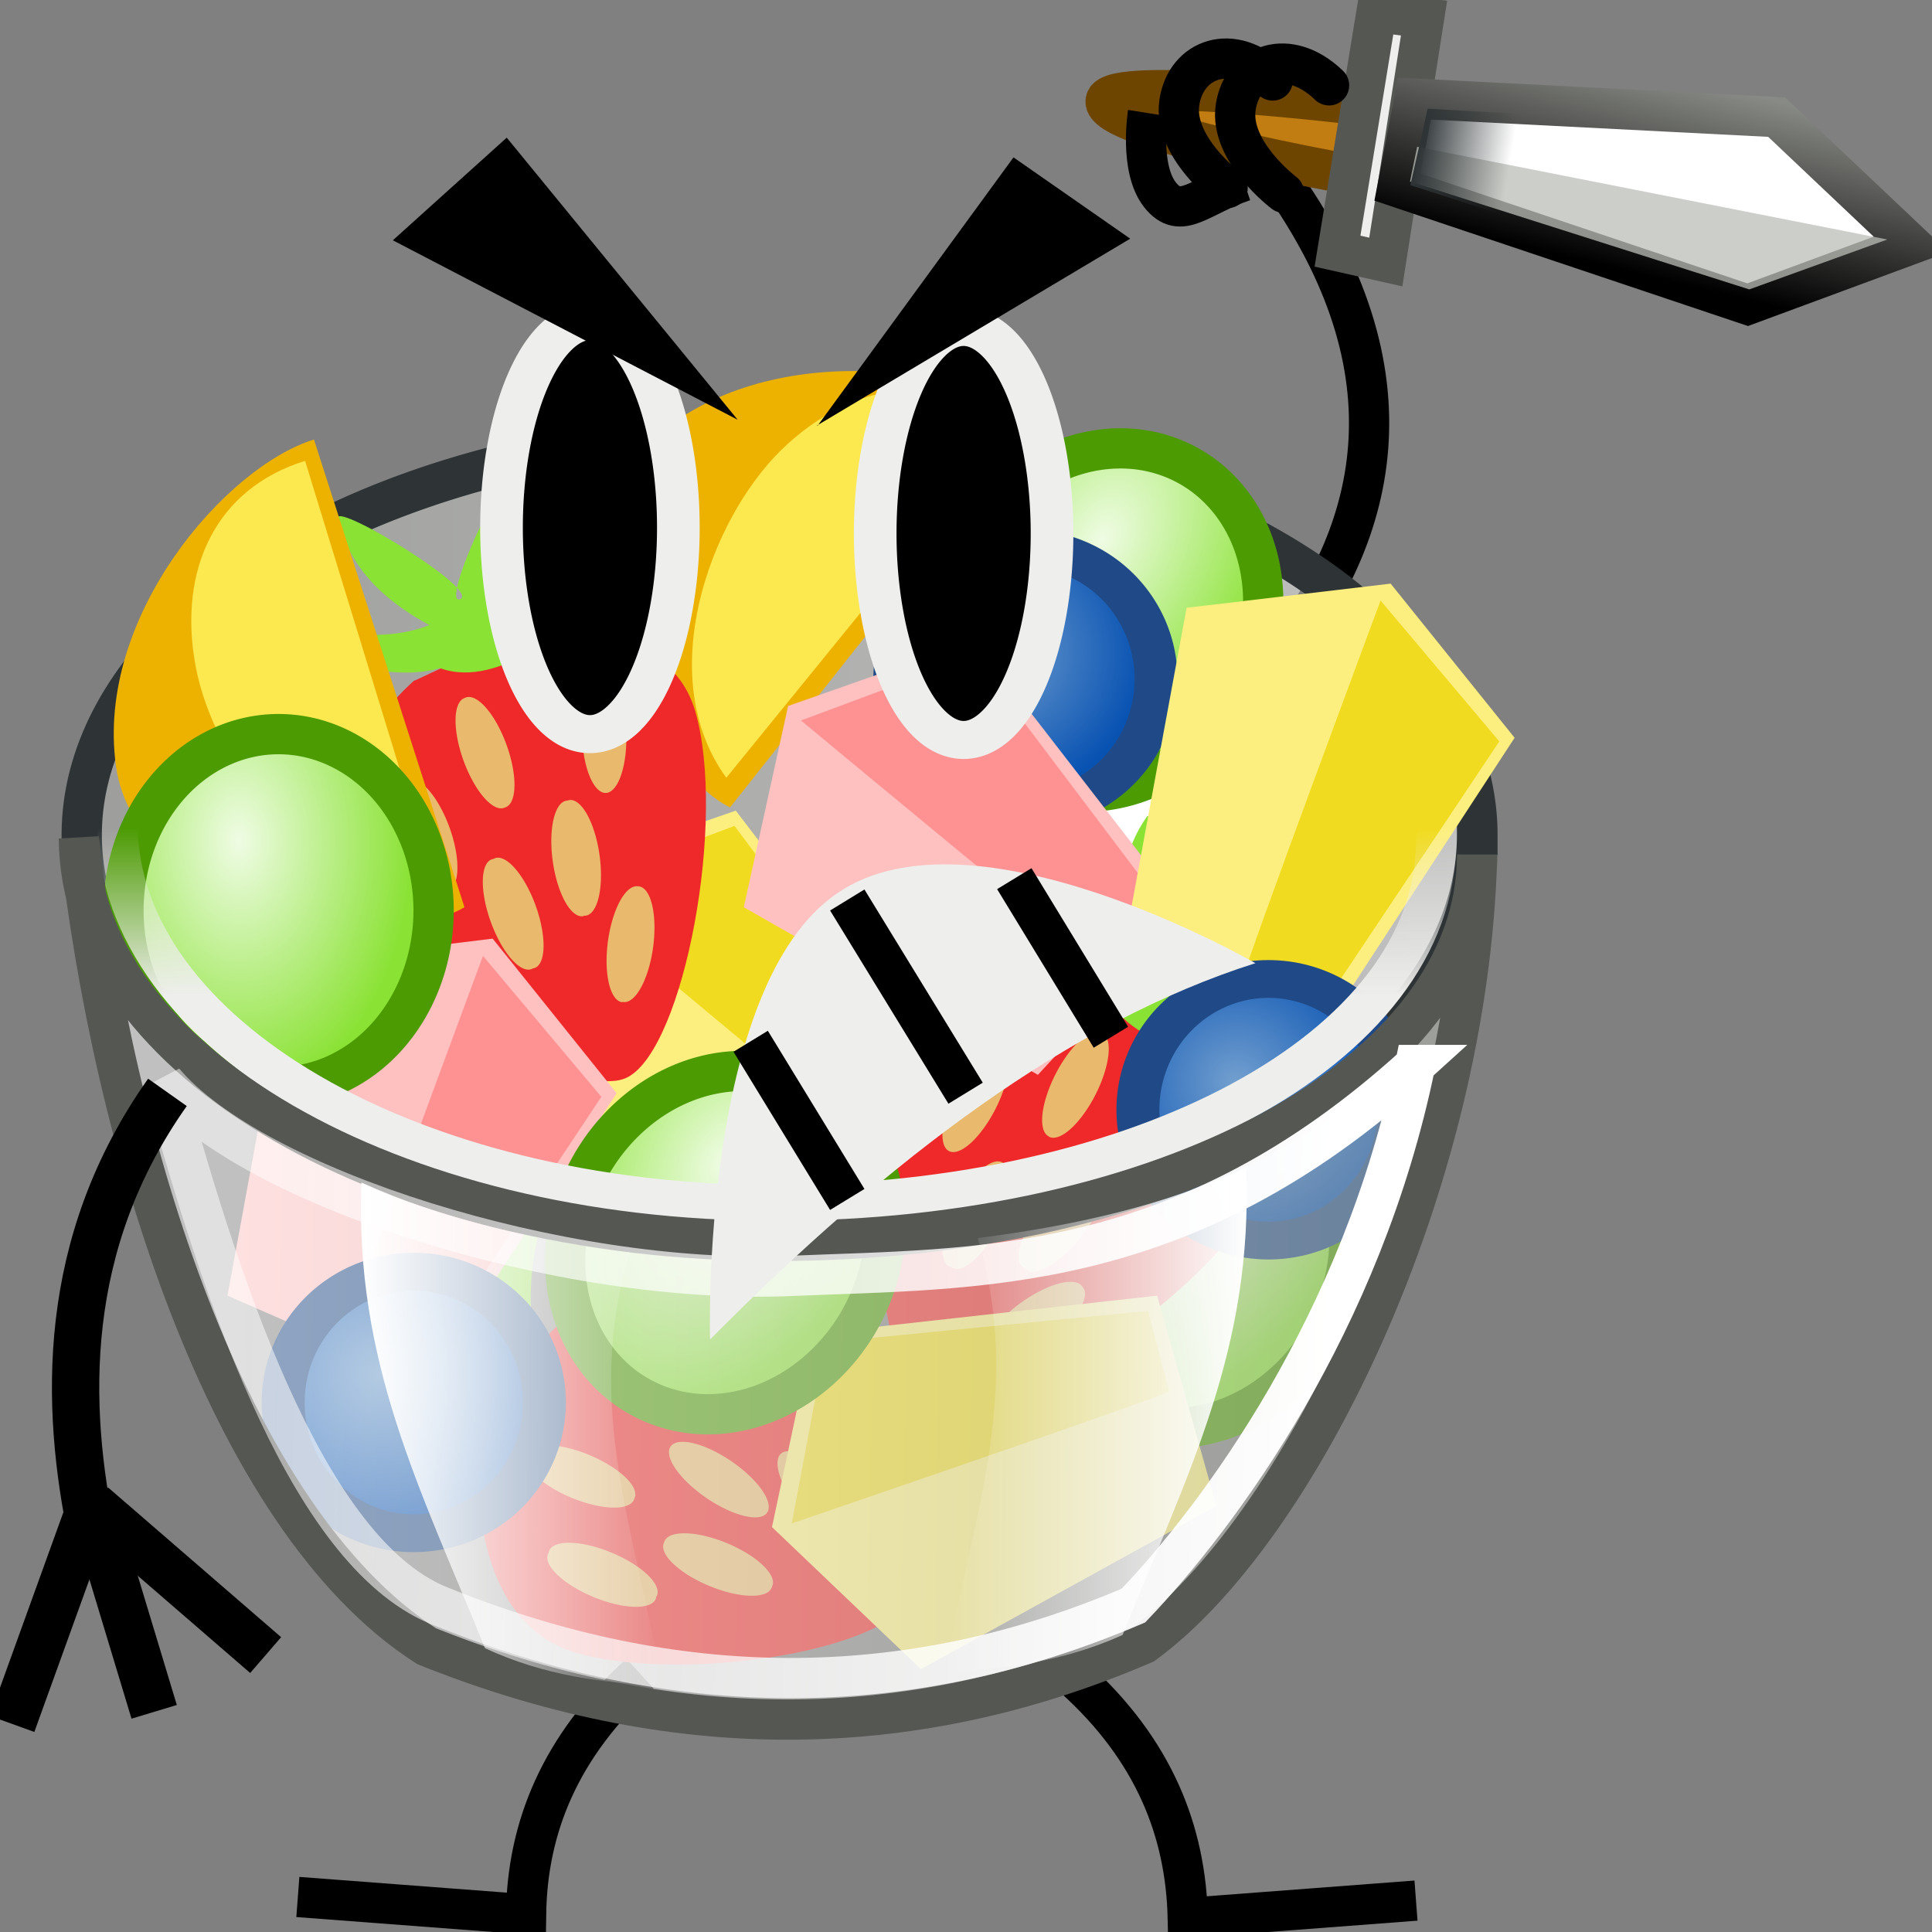 <svg xmlns="http://www.w3.org/2000/svg" width="48" height="48" xmlns:xlink="http://www.w3.org/1999/xlink"><rect width="100%" height="100%" fill="#808080" stroke="none"/><defs><linearGradient id="i"><stop offset="0" stop-color="#eeeeec"/><stop offset="1" stop-color="#eeeeec" stop-opacity="0"/></linearGradient><linearGradient id="h"><stop offset="0"/><stop offset="1" stop-color="#888a85"/></linearGradient><linearGradient id="g"><stop offset="0" stop-color="#2e3436"/><stop offset="1" stop-color="#2e3436" stop-opacity="0"/></linearGradient><linearGradient id="f"><stop offset="0" stop-color="#555753"/><stop offset="1" stop-color="#555753"/></linearGradient><linearGradient id="e"><stop offset="0" stop-color="#fff"/><stop offset="1" stop-color="#fff" stop-opacity=".502"/></linearGradient><linearGradient id="d"><stop offset="0" stop-color="#fff"/><stop offset="1" stop-color="#fff" stop-opacity="0"/></linearGradient><linearGradient id="c"><stop offset="0" stop-color="#729fcf"/><stop offset="1" stop-color="#0852b2"/></linearGradient><linearGradient id="b"><stop offset="0" stop-color="#effce4"/><stop offset="1" stop-color="#8ae234"/></linearGradient><linearGradient id="a"><stop offset="0" stop-color="#babdb6" stop-opacity=".502"/><stop offset="1" stop-color="#fff" stop-opacity=".502"/></linearGradient><linearGradient id="l" x1="4.897" x2="42.214" y1="18.476" y2="18.476" xlink:href="#a" gradientUnits="userSpaceOnUse"/><linearGradient id="u" x1="38.357" x2="8.627" y1="33.333" y2="32.825" xlink:href="#a" gradientUnits="userSpaceOnUse" gradientTransform="matrix(.913 0 0 .913 -2.185 3.954)"/><radialGradient id="p" cx="-4.857" cy="7.031" r="4.722" xlink:href="#b" fx="-4.857" fy="7.031" gradientTransform="matrix(1 -.018 .027 1.471 -.19 -3.603)" gradientUnits="userSpaceOnUse"/><radialGradient id="q" cx="-4.857" cy="7.031" r="4.722" xlink:href="#b" gradientUnits="userSpaceOnUse" gradientTransform="matrix(1 -.018 .027 1.471 -.19 -3.603)" fx="-4.857" fy="7.031"/><radialGradient id="m" cx="-4.857" cy="7.031" r="4.722" xlink:href="#b" gradientUnits="userSpaceOnUse" gradientTransform="matrix(1 -.018 .027 1.471 -.19 -3.603)" fx="-4.857" fy="7.031"/><radialGradient id="n" cx="-4.857" cy="7.031" r="4.722" xlink:href="#b" gradientUnits="userSpaceOnUse" gradientTransform="matrix(1 -.018 .027 1.471 -.19 -3.603)" fx="-4.857" fy="7.031"/><radialGradient id="r" cx="-4.833" cy="7.811" r="4.855" xlink:href="#c" fx="-4.833" fy="7.811" gradientTransform="matrix(1 0 0 1.118 0 -1.028)" gradientUnits="userSpaceOnUse"/><radialGradient id="s" cx="-4.833" cy="7.811" r="4.855" xlink:href="#c" gradientUnits="userSpaceOnUse" gradientTransform="matrix(1 0 0 1.118 0 -1.028)" fx="-4.833" fy="7.811"/><radialGradient id="o" cx="-4.833" cy="7.811" r="4.855" xlink:href="#c" gradientUnits="userSpaceOnUse" gradientTransform="matrix(1 0 0 1.118 0 -1.028)" fx="-4.833" fy="7.811"/><linearGradient id="x" x1="12.113" x2="20.317" y1="34.794" y2="34.794" xlink:href="#d" gradientUnits="userSpaceOnUse" gradientTransform="matrix(.913 0 0 .913 -2.087 3.874)"/><linearGradient id="y" x1="12.113" x2="20.317" y1="34.794" y2="34.794" xlink:href="#d" gradientUnits="userSpaceOnUse" gradientTransform="matrix(-.913 0 0 .913 42.03 3.526)"/><linearGradient id="w" x1="38.373" x2="8.802" y1="33.96" y2="33.198" xlink:href="#e" gradientUnits="userSpaceOnUse" gradientTransform="matrix(.913 0 0 .913 -2.087 3.874)"/><linearGradient id="v" x1="5.27" x2="36.079" y1="26.577" y2="39.974" xlink:href="#f" gradientUnits="userSpaceOnUse" gradientTransform="matrix(.913 0 0 .913 -2.087 2.773)"/><linearGradient x1="44.635" x2="48.571" y1="5.968" y2="7.048" xlink:href="#g" gradientUnits="userSpaceOnUse" gradientTransform="matrix(.812 0 0 .812 8.802 1.327)"/><linearGradient x1="44.635" x2="48.571" y1="5.968" y2="7.048" xlink:href="#g" gradientUnits="userSpaceOnUse" gradientTransform="matrix(.812 0 0 .812 8.802 1.327)"/><linearGradient x1="52.13" x2="54.458" y1="11.572" y2="4.892" xlink:href="#h" gradientUnits="userSpaceOnUse"/><linearGradient id="k" x1="44.635" x2="48.571" y1="5.968" y2="7.048" xlink:href="#g" gradientUnits="userSpaceOnUse" gradientTransform="matrix(.567 -.058 .058 .567 9.59 2.743)"/><linearGradient id="j" x1="52.13" x2="54.458" y1="11.572" y2="4.892" xlink:href="#h" gradientUnits="userSpaceOnUse" gradientTransform="matrix(.699 -.072 .072 .699 3.343 2.449)"/><linearGradient id="t" x1="19.299" x2="19.299" y1="24.726" y2="20.574" xlink:href="#i" gradientUnits="userSpaceOnUse"/></defs><g><path fill="none" stroke="#000" d="M15.9 41.58c-2 1.82-2.8 3.84-2.83 5.98l-5.67-.43"/><path fill="none" stroke="#000" d="M26.68 41.68c2 1.8 2.78 3.83 2.83 5.97l5.67-.43"/><path fill="none" stroke="#000" d="M31.06 3.47c4.06 4.96 3.5 9.15.94 12.55"/><path fill="#c17d11" fill-rule="evenodd" stroke="#6e4500" d="M33.85 2.62s-6.26-.77-6.38-.12c-.14.74 6.17 1.85 6.17 1.85l.2-1.73z"/><path fill="#eeeeec" fill-rule="evenodd" stroke="#555753" d="M34.2.3l1.18.15-.95 6.06-1.2-.27L34.2.3z"/><path fill="#fff" fill-rule="evenodd" stroke="url(#j)" d="M35.14 2.45l9 .46 3.34 3.16-4.06 1.5-8.7-2.92.42-2.2z"/><path fill="#babdb6" fill-opacity=".75" fill-rule="evenodd" d="M35.22 3.65l11.67 2.3-3.43 1.24-8.43-2.68.18-.87z"/><path fill="url(#k)" fill-rule="evenodd" d="M35.47 2.7l-.43 1.9 2.3.74.62-2.5-2.5-.14z"/><path fill="none" stroke="#000" d="M31.62 2c-1-.98-2.16-.54-2.32.55-.16 1.1 1.2 2.12 1.2 2.12" stroke-linecap="round"/><path fill="none" stroke="#000" d="M33.02 2.12c-1-.97-2.16-.54-2.32.55-.16 1.1 1.2 2.12 1.2 2.12" stroke-linecap="round"/><path fill="none" stroke="#000" d="M30.9 4.5c-1.1.37-1.56 1-2.08.34-.52-.66-.3-2.03-.3-2.03"/><g fill-rule="evenodd"><path fill="url(#l)" stroke="#2e3436" stroke-width="1.096" d="M42.48 18.48a18.98 10.98 0 1 1-37.97 0 18.98 10.98 0 1 1 37.98 0z" color="#000" overflow="visible" transform="matrix(.913 0 0 .913 -2.087 3.874)"/><path fill="#fff" d="M30.05 13.26c.12 5.7-2.02 12.56-3.65 16.06-1.47.68-3.46.75-4.93.8.65-3.85 2.15-10.96 2.38-18.42 2 .04 4.73 1 6.2 1.56z"/></g><path fill="url(#m)" fill-rule="evenodd" stroke="#4c9b03" stroke-width="1.096" d="M.44 8.73a4.22 4.8 0 1 1-8.44 0 4.22 4.8 0 1 1 8.44 0z" transform="matrix(.801 .437 -.437 .801 34.249 10.063)" color="#000" overflow="visible"/><g fill-rule="evenodd"><path fill="#fdef7f" stroke="#c4a000" stroke-width=".75.34" d="M19.8 30.93l-7.28-4.2 1.1-4.97 4.66-1.62 5.22 6.82-3.7 3.97z"/><path fill="#edd400" fill-opacity=".75" d="M21.62 28.46c-.18-.07-7.67-6.34-7.67-6.34l4.3-1.6 4.8 6.43-1.43 1.5z"/></g><g fill-rule="evenodd"><path fill="#edb100" stroke="#ce5c00" stroke-width=".83.206" d="M18.13 20.07l7.58-9.58c-1.77-1.44-6.66-2.08-9.47.4-2.8 2.5 0 8.28 1.9 9.17z"/><path fill="#fce94f" d="M18.04 19.33l7.1-8.73c-1.77-1.44-3.97-1.13-5.73.58-1.77 1.73-3.2 5.63-1.36 8.15z"/></g><g fill-rule="evenodd"><path fill="#ef2929" stroke="#a40000" stroke-width=".91.096" d="M10.3 16.9s-2.8 2.36-1.5 4.82c1.32 2.46 5.42 5.76 6.8 5.04 1.4-.75 2.46-6.4 1.67-9.1-.8-2.7-4.87-1.73-4.87-1.73l-2.1.98z"/><path fill="#e9b96e" d="M11.1 22.12a1.45.55 70.13 1 1-.98-2.72 1.45.55 70.13 1 1 .98 2.72z" color="#000" overflow="visible"/><path fill="#e9b96e" d="M13.24 24.06a1.45.55 70.13 1 1-.98-2.72 1.45.55 70.13 1 1 .98 2.72z" color="#000" overflow="visible"/><path fill="#e9b96e" d="M12.55 20.06a1.45.55 70.13 1 1-1-2.72 1.45.55 70.13 1 1 1 2.72z" color="#000" overflow="visible"/><path fill="#e9b96e" d="M14.5 22.76a1.45.55 81.94 1 1-.4-2.87 1.45.55 81.94 1 1 .4 2.86z" color="#000" overflow="visible"/><path fill="#e9b96e" d="M15.06 19.7a1.45.55 88.37 1 1-.1-2.9 1.45.55 88.37 1 1 .1 2.9z" color="#000" overflow="visible"/><path fill="#e9b96e" d="M15.46 24.9a1.45.55 97.7 1 1 .38-2.88 1.45.55 97.7 1 1-.38 2.87z" color="#000" overflow="visible"/><path fill="#8ae234" stroke="#4e9a06" stroke-width=".91.096" d="M10.93 16.6c-1.34.4-3.55-.38-3.46-.92 1.06.03 2.13.27 3.2-.15-1.45-.78-2.06-1.7-2.28-2.67.03-.34 3.6 1.84 3.03 2.03-.46.14 1.03-3.3 1.6-3.3-.35 1.15-.43 2.28-.07 3.44.53-1.67 2.62-2 3.6-1.54-1.55.66-2.5 1.6-3.25 2.66-.8.42-1.58.73-2.37.45z"/></g><path fill="url(#n)" fill-rule="evenodd" stroke="#4c9b03" stroke-width="1.096" d="M.44 8.73a4.22 4.8 0 1 1-8.44 0 4.22 4.8 0 1 1 8.44 0z" transform="matrix(.801 .437 -.437 .801 36.393 25.88)" color="#000" overflow="visible"/><g fill-rule="evenodd"><path fill="#ef2929" stroke="#a40000" stroke-width=".91.096" d="M26.84 24.45s-3.64-.46-4.54 2.2c-.9 2.63-.5 7.88.96 8.38 1.5.5 6.36-2.56 7.8-5 1.42-2.43-2.07-4.73-2.07-4.73l-2.16-.85z"/><path fill="#e9b96e" d="M23.58 28.6A1.45.55 117 1 1 24.9 26a1.45.55 117 1 1-1.32 2.6z" color="#000" overflow="visible"/><path fill="#e9b96e" d="M23.63 31.48a1.45.55 117 1 1 1.3-2.58 1.45.55 117 1 1-1.3 2.58z" color="#000" overflow="visible"/><path fill="#e9b96e" d="M26.07 28.24a1.45.55 117 1 1 1.32-2.58 1.45.55 117 1 1-1.33 2.58z" color="#000" overflow="visible"/><path fill="#e9b96e" d="M25.46 31.5a1.45.55 128.82 1 1 1.8-2.25 1.45.55 128.82 1 1-1.8 2.25z" color="#000" overflow="visible"/><path fill="#e9b96e" d="M28.06 29.8a1.45.55 135.27 1 1 2.06-2.04 1.45.55 135.27 1 1-2.06 2.04z" color="#000" overflow="visible"/><path fill="#e9b96e" d="M24.54 33.66a1.45.55 144.55 1 1 2.36-1.68 1.45.55 144.55 1 1-2.36 1.68z" color="#000" overflow="visible"/><path fill="#8ae234" stroke="#4e9a06" stroke-width=".91.096" d="M27.48 24.7c-1.2-.72-2.13-2.87-1.68-3.17.7.8 1.26 1.74 2.3 2.22-.42-1.58-.18-2.65.4-3.47.26-.2 1.1 3.9.58 3.6-.42-.24 3.12-1.5 3.5-1.08-1.08.53-1.95 1.25-2.56 2.3 1.58-.75 3.24.55 3.6 1.58-1.56-.7-2.9-.73-4.18-.56-.85-.3-1.62-.66-1.96-1.43z"/></g><g fill-rule="evenodd"><path fill="#ef2929" stroke="#a40000" stroke-width=".91.096" d="M11.9 36.75s-.17 3.66 2.54 4.35c2.7.7 7.9-.1 8.3-1.6.4-1.54-3.05-6.14-5.58-7.38-2.54-1.24-4.57 2.42-4.57 2.42l-.7 2.2z"/><path fill="#e9b96e" d="M16.3 39.7a1.45.55 22.55 1 1-2.67-1.12 1.45.55 22.55 1 1 2.67 1.1z" color="#000" overflow="visible"/><path fill="#e9b96e" d="M19.18 39.42a1.45.55 22.55 1 1-2.68-1.1 1.45.55 22.55 1 1 2.68 1.1z" color="#000" overflow="visible"/><path fill="#e9b96e" d="M15.76 37.23a1.45.55 22.55 1 1-2.68-1.1 1.45.55 22.55 1 1 2.68 1.1z" color="#000" overflow="visible"/><path fill="#e9b96e" d="M19.06 37.58a1.45.55 34.37 1 1-2.4-1.64 1.45.55 34.37 1 1 2.4 1.64z" color="#000" overflow="visible"/><path fill="#e9b96e" d="M17.16 35.13c-.28.32-1.37-.27-1.96-1.06-.27-.37-.36-.7-.24-.84.28-.32 1.37.27 1.96 1.06.28.36.37.68.24.83z" color="#000" overflow="visible"/><path fill="#e9b96e" d="M21.27 38.34a1.45.55 50.1 1 1-1.86-2.23 1.45.55 50.1 1 1 1.87 2.24z" color="#000" overflow="visible"/><path fill="#8ae234" stroke="#4e9a06" stroke-width=".91.096" d="M12.1 36.1c-.6 1.25-2.68 2.34-3.02 1.9.74-.75 1.64-1.37 2.04-2.44-1.54.53-2.63.37-3.5-.13-.22-.25 3.8-1.4 3.55-.87-.2.44-1.74-3-1.35-3.42.62 1.05 1.4 1.87 2.5 2.4-.88-1.53.3-3.3 1.3-3.7-.57 1.58-.5 2.93-.24 4.2-.23.86-.54 1.65-1.28 2.05z"/></g><g fill-rule="evenodd"><path fill="#fdef7f" stroke="#c4a000" stroke-width=".75.34" d="M30.22 37.42l-7.34 4.05-3.7-3.53 1.02-4.8 8.55-.95 1.47 5.22z"/><path fill="#edd400" fill-opacity=".75" d="M29.05 34.57c-.14.12-9.38 3.28-9.38 3.28l.85-4.5 8-.78.53 2z"/></g><g fill-rule="evenodd"><path fill="#edb100" stroke="#ce5c00" stroke-width=".83.206" d="M11.54 22.54L7.8 10.92c-2.2.68-5.43 4.4-4.92 8.1.5 3.73 6.86 4.6 8.66 3.52z"/><path fill="#fce94f" d="M10.88 22.2l-3.3-10.75c-2.2.68-3.17 2.68-2.72 5.1.45 2.43 2.9 5.8 6.02 5.66z"/></g><g fill-rule="evenodd"><path fill="#ffc0c0" stroke="#fa7979" stroke-width=".75.34" d="M5.65 32.2l1.52-8.26 5.07-.62 3.08 3.84-4.7 7.2-4.97-2.17z"/><path fill="#fe9292" d="M8.6 33.1c0-.2 3.4-9.35 3.4-9.35l2.94 3.5-4.45 6.7-1.9-.86z"/></g><path fill="url(#o)" fill-rule="evenodd" stroke="#204a87" stroke-width="1.387" d="M.44 8.73a4.22 4.8 0 1 1-8.44 0 4.22 4.8 0 1 1 8.44 0z" transform="matrix(.769 0 0 .677 28.383 10.964)" color="#000" overflow="visible"/><g fill-rule="evenodd"><path fill="#ffc0c0" stroke="#fa7979" stroke-width=".75.34" d="M25.78 26.7l-7.3-4.16 1.1-5 4.64-1.63 5.26 6.8-3.7 4z"/><path fill="#fe9292" d="M27.6 24.2c-.18-.05-7.7-6.3-7.7-6.3l4.3-1.6 4.83 6.4-1.43 1.5z"/></g><path fill="url(#p)" fill-rule="evenodd" stroke="#4c9b03" stroke-width="1.096" d="M.44 8.73a4.22 4.8 0 1 1-8.44 0 4.22 4.8 0 1 1 8.44 0z" transform="matrix(.913 0 0 .913 10.371 14.651)" color="#000" overflow="visible"/><path fill="url(#q)" fill-rule="evenodd" stroke="#4c9b03" stroke-width="1.096" d="M.44 8.73a4.22 4.8 0 1 1-8.44 0 4.22 4.8 0 1 1 8.44 0z" transform="matrix(.801 .437 -.437 .801 24.862 25.532)" color="#000" overflow="visible"/><path fill="url(#r)" fill-rule="evenodd" stroke="#204a87" stroke-width="1.387" d="M.44 8.73a4.22 4.8 0 1 1-8.44 0 4.22 4.8 0 1 1 8.44 0z" transform="matrix(.769 0 0 .677 13.187 28.933)" color="#000" overflow="visible"/><path fill-rule="evenodd" stroke="#eeeeec" stroke-width=".521" d="M20.13 8.35a1.08 2.83 0 1 1-2.16 0 1.08 2.83 0 1 1 2.16 0z" transform="matrix(2.034 0 0 1.813 -24.091 -2.03)" color="#000" overflow="visible"/><path fill-rule="evenodd" stroke="#eeeeec" stroke-width=".521" d="M20.13 8.35a1.08 2.83 0 1 1-2.16 0 1.08 2.83 0 1 1 2.16 0z" transform="matrix(2.034 0 0 1.813 -14.807 -1.885)" color="#000" overflow="visible"/><path fill-rule="evenodd" d="M18.33 10.43L9.76 5.97l2.83-2.55 5.73 7z"/><path fill-rule="evenodd" d="M20.3 10.57l7.78-4.64-2.9-2.02-4.87 6.67z"/><g fill-rule="evenodd"><path fill="#fdef7f" stroke="#c4a000" stroke-width=".75.34" d="M27.96 23.35l1.52-8.25 5.07-.6 3.08 3.83-4.7 7.2-4.97-2.18z"/><path fill="#edd400" fill-opacity=".75" d="M30.9 24.25c0-.2 3.4-9.33 3.4-9.33l2.95 3.5-4.46 6.68-1.9-.85z"/></g><path fill="url(#s)" fill-rule="evenodd" stroke="#204a87" stroke-width="1.387" d="M.44 8.73a4.22 4.8 0 1 1-8.44 0 4.22 4.8 0 1 1 8.44 0z" transform="matrix(.769 0 0 .677 34.423 21.662)" color="#000" overflow="visible"/><path fill="none" stroke="url(#t)" d="M2.92 20.5c.03 5.2 7.3 9.44 16.3 9.44 9.03 0 16.46-3.84 16.46-9.06" color="#000" stroke-linecap="round" overflow="visible"/><path fill="url(#u)" fill-rule="evenodd" stroke="url(#v)" d="M36.7 21.24c-.22 8.23-4.45 16.8-8.28 19.6-5.94 2.56-11.88 2.44-17.82.06-5-3.2-7.82-12.62-8.64-20.07.03 5.52 7.73 10 17.3 10 9.56 0 17.44-4.06 17.44-9.6z" color="#000" stroke-linecap="round" overflow="visible"/><path fill="none" stroke="url(#w)" d="M35.16 26.46c-1.32 6.42-4.87 11.2-7 13.43-5.72 2.45-11.44 2.34-17.16.04-3.24-1.22-5.4-7.45-6.93-13.06 2.23 2.65 9.9 5.07 15.56 4.83 4.65-.2 9.73.03 15.53-5.24z" color="#000" overflow="visible"/><path fill="url(#x)" fill-rule="evenodd" d="M8.98 29.37c-.17 4.47 1.44 7.56 3.07 11.58 1.47.68 2.94.87 4.4.93-.65-3.86-1.97-6.9-.8-10.77-2.36-.3-4.62-.8-6.67-1.73z"/><path fill="url(#y)" fill-rule="evenodd" d="M30.96 29.02c.18 4.48-1.44 7.56-3.07 11.6-1.48.67-2.94.85-4.4.9.64-3.85 1.96-6.9.8-10.76 2.35-.3 4.62-.8 6.66-1.74z"/><g stroke="#000"><path fill="#eeeeec" fill-rule="evenodd" stroke-width="1.05.428" d="M17.65 33.27c4.43-4.47 8.93-7.88 13.54-9.34 0 0-7.03-4.07-10.4-1.73-3.4 2.33-3.15 11.07-3.15 11.07z"/><path fill="none" stroke-width="1" d="M18.65 25.87l2.4 3.93"/><path fill="none" stroke-width="1" d="M21.05 22.36l2.94 4.8"/><path fill="none" stroke-width="1" d="M25.2 21.83l2.4 3.94"/></g><g fill="none" stroke="#000" stroke-width="1.176"><path d="M4.16 27.14C1.5 30.9 1.6 34.92 2.3 38.22"/><path d="M2.28 37.4l1.55 5.13"/><path d="M6.6 41.12L2.3 37.4"/><path d="M2.24 37.46L.3 42.83"/></g></g></svg>